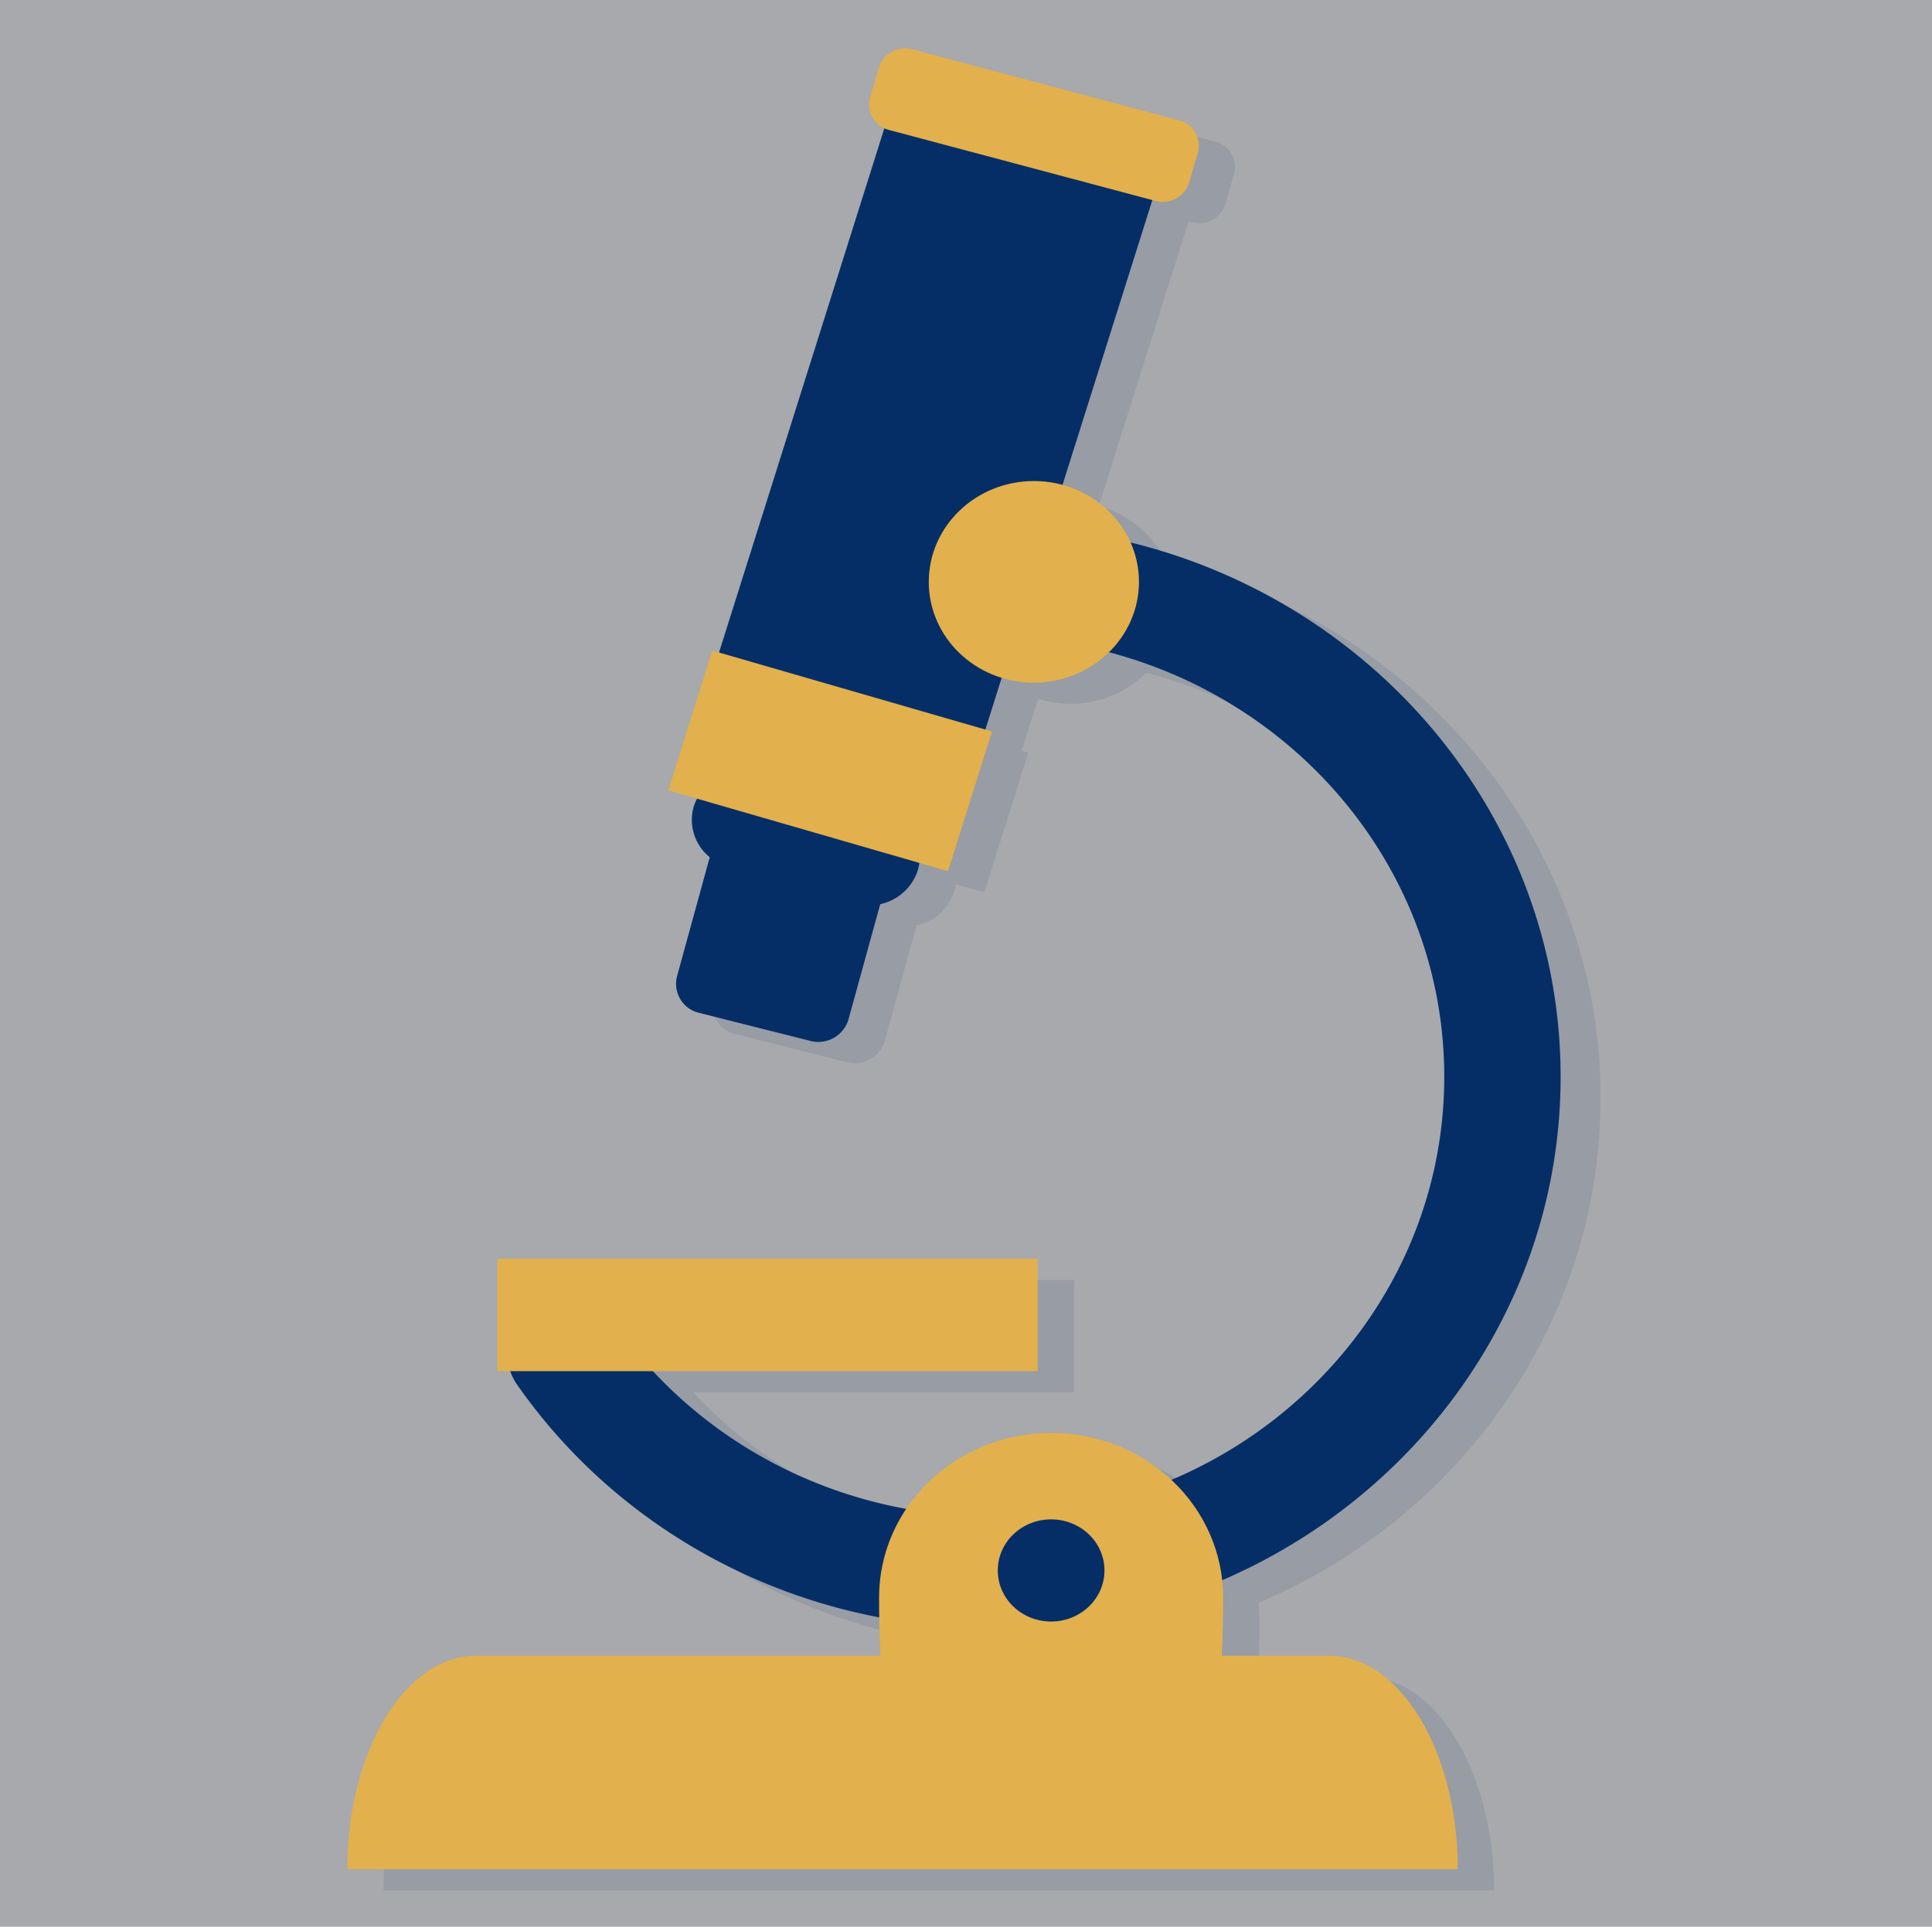 <svg id="Layer_1" data-name="Layer 1" xmlns="http://www.w3.org/2000/svg" viewBox="0 0 517.36 516.05"><defs><style>.cls-1{fill:#a7a9ac;}.cls-2,.cls-3{fill:#062e66;}.cls-2{opacity:0.1;}.cls-4{fill:#e2b04d;}</style></defs><title>four</title><rect class="cls-1" width="517.36" height="516.05"/><path class="cls-2" d="M365.53,449.13H336.86c.26-4.58.39-9.74.39-15.54,0-1.45-.08-2.87-.22-4.28,53.85-22.84,91.57-74.84,91.57-135.22,0-69.23-49.57-127.46-116.2-143.33a27.89,27.89,0,0,0-18.18-15.18l24.06-76.31.85.23a7.37,7.37,0,0,0,9-4.89l2.34-8.08a7,7,0,0,0-5.09-8.63L254,18.94a7.37,7.37,0,0,0-9,4.88l-2.34,8.09a6.91,6.91,0,0,0,3.83,8.16L202.24,180.45l-1.78-.51-11.81,37.43,7.68,2.22a13.32,13.32,0,0,0-.85,2,12.61,12.61,0,0,0,4.28,13.67L191,267.19a8,8,0,0,0,6,9.8l29.7,7.48a8.43,8.43,0,0,0,10.24-5.72l8.49-30.93a13.28,13.28,0,0,0,10-8.88,13.88,13.88,0,0,0,.46-2.14l7.67,2.22,11.8-37.42-1.79-.52L278,187.2a29.21,29.21,0,0,0,8.63,1.3,28.68,28.68,0,0,0,20.3-8.3c52.06,13.32,90.57,59.32,90.57,113.89,0,48.49-30.42,90.22-73.74,108.26a47.3,47.3,0,0,0-71.2,7.3,122.4,122.4,0,0,1-66.93-36.73h102V342.84H142.88v30.08h4.45a14.45,14.45,0,0,0,1.84,3.66,153.09,153.09,0,0,0,96,62.11q.07,5.65.35,10.44H137.26c-19.09,0-34.56,25.6-34.56,57.17H400.08C400.08,474.73,384.61,449.13,365.53,449.13Z"/><path class="cls-3" d="M265.17,436c-50.86,0-98.22-24.35-126.69-65.13a14.52,14.52,0,0,1,4.28-20.69,16,16,0,0,1,21.61,4.1c22.69,32.48,60.36,51.88,100.8,51.88,67,0,121.58-52.84,121.58-117.78S332.21,170.61,265.17,170.61c-8.61,0-15.59-6.67-15.59-14.91s7-14.93,15.59-14.93c84.22,0,152.74,66.23,152.74,147.63S349.39,436,265.17,436Z"/><polygon class="cls-4" points="277.87 367.24 277.87 367.24 133.18 367.24 133.18 367.24 133.18 337.16 133.18 337.16 277.87 337.16 277.87 337.16 277.87 367.24"/><path class="cls-4" d="M93,500.61h0c0-31.57,15.47-57.16,34.56-57.16H355.82c19.08,0,34.55,25.59,34.55,57.16h0"/><path class="cls-4" d="M327.55,427.91c0,72.7-20.63,44.12-46.07,44.12s-46.08,28.58-46.08-44.12c0-24.37,20.63-44.12,46.08-44.12S327.55,403.54,327.55,427.91Z"/><path class="cls-3" d="M267.19,420.62c0-7.56,6.39-13.68,14.28-13.68s14.29,6.12,14.29,13.68-6.4,13.68-14.29,13.68S267.19,428.17,267.19,420.62Z"/><path class="cls-3" d="M227.2,273.07A8.42,8.42,0,0,1,217,278.79l-29.71-7.49a8,8,0,0,1-6-9.79l14.21-51.73a8.42,8.42,0,0,1,10.23-5.71l29.71,7.48a8,8,0,0,1,6,9.8Z"/><path class="cls-3" d="M245.72,233.25a13.57,13.57,0,0,1-16.81,8.63L194.81,232a12.85,12.85,0,0,1-9-16.11h0a13.59,13.59,0,0,1,16.82-8.64l34.11,9.86a12.84,12.84,0,0,1,9,16.11Z"/><polygon class="cls-3" points="252.35 231.92 181.02 211.31 237.67 31.64 309 52.26 252.35 231.92"/><polygon class="cls-4" points="253.86 233.34 178.95 211.68 190.75 174.25 265.65 195.92 253.86 233.34"/><path class="cls-4" d="M318.43,48.93a7.37,7.37,0,0,1-9,4.88l-71.35-19a7,7,0,0,1-5.1-8.63l2.35-8.09a7.36,7.36,0,0,1,9-4.88l71.35,19a7,7,0,0,1,5.1,8.63Z"/><path class="cls-4" d="M248.71,155.84c0-14.89,12.61-27,28.16-27S305,141,305,155.84s-12.61,27-28.17,27S248.71,170.74,248.71,155.84Z"/></svg>